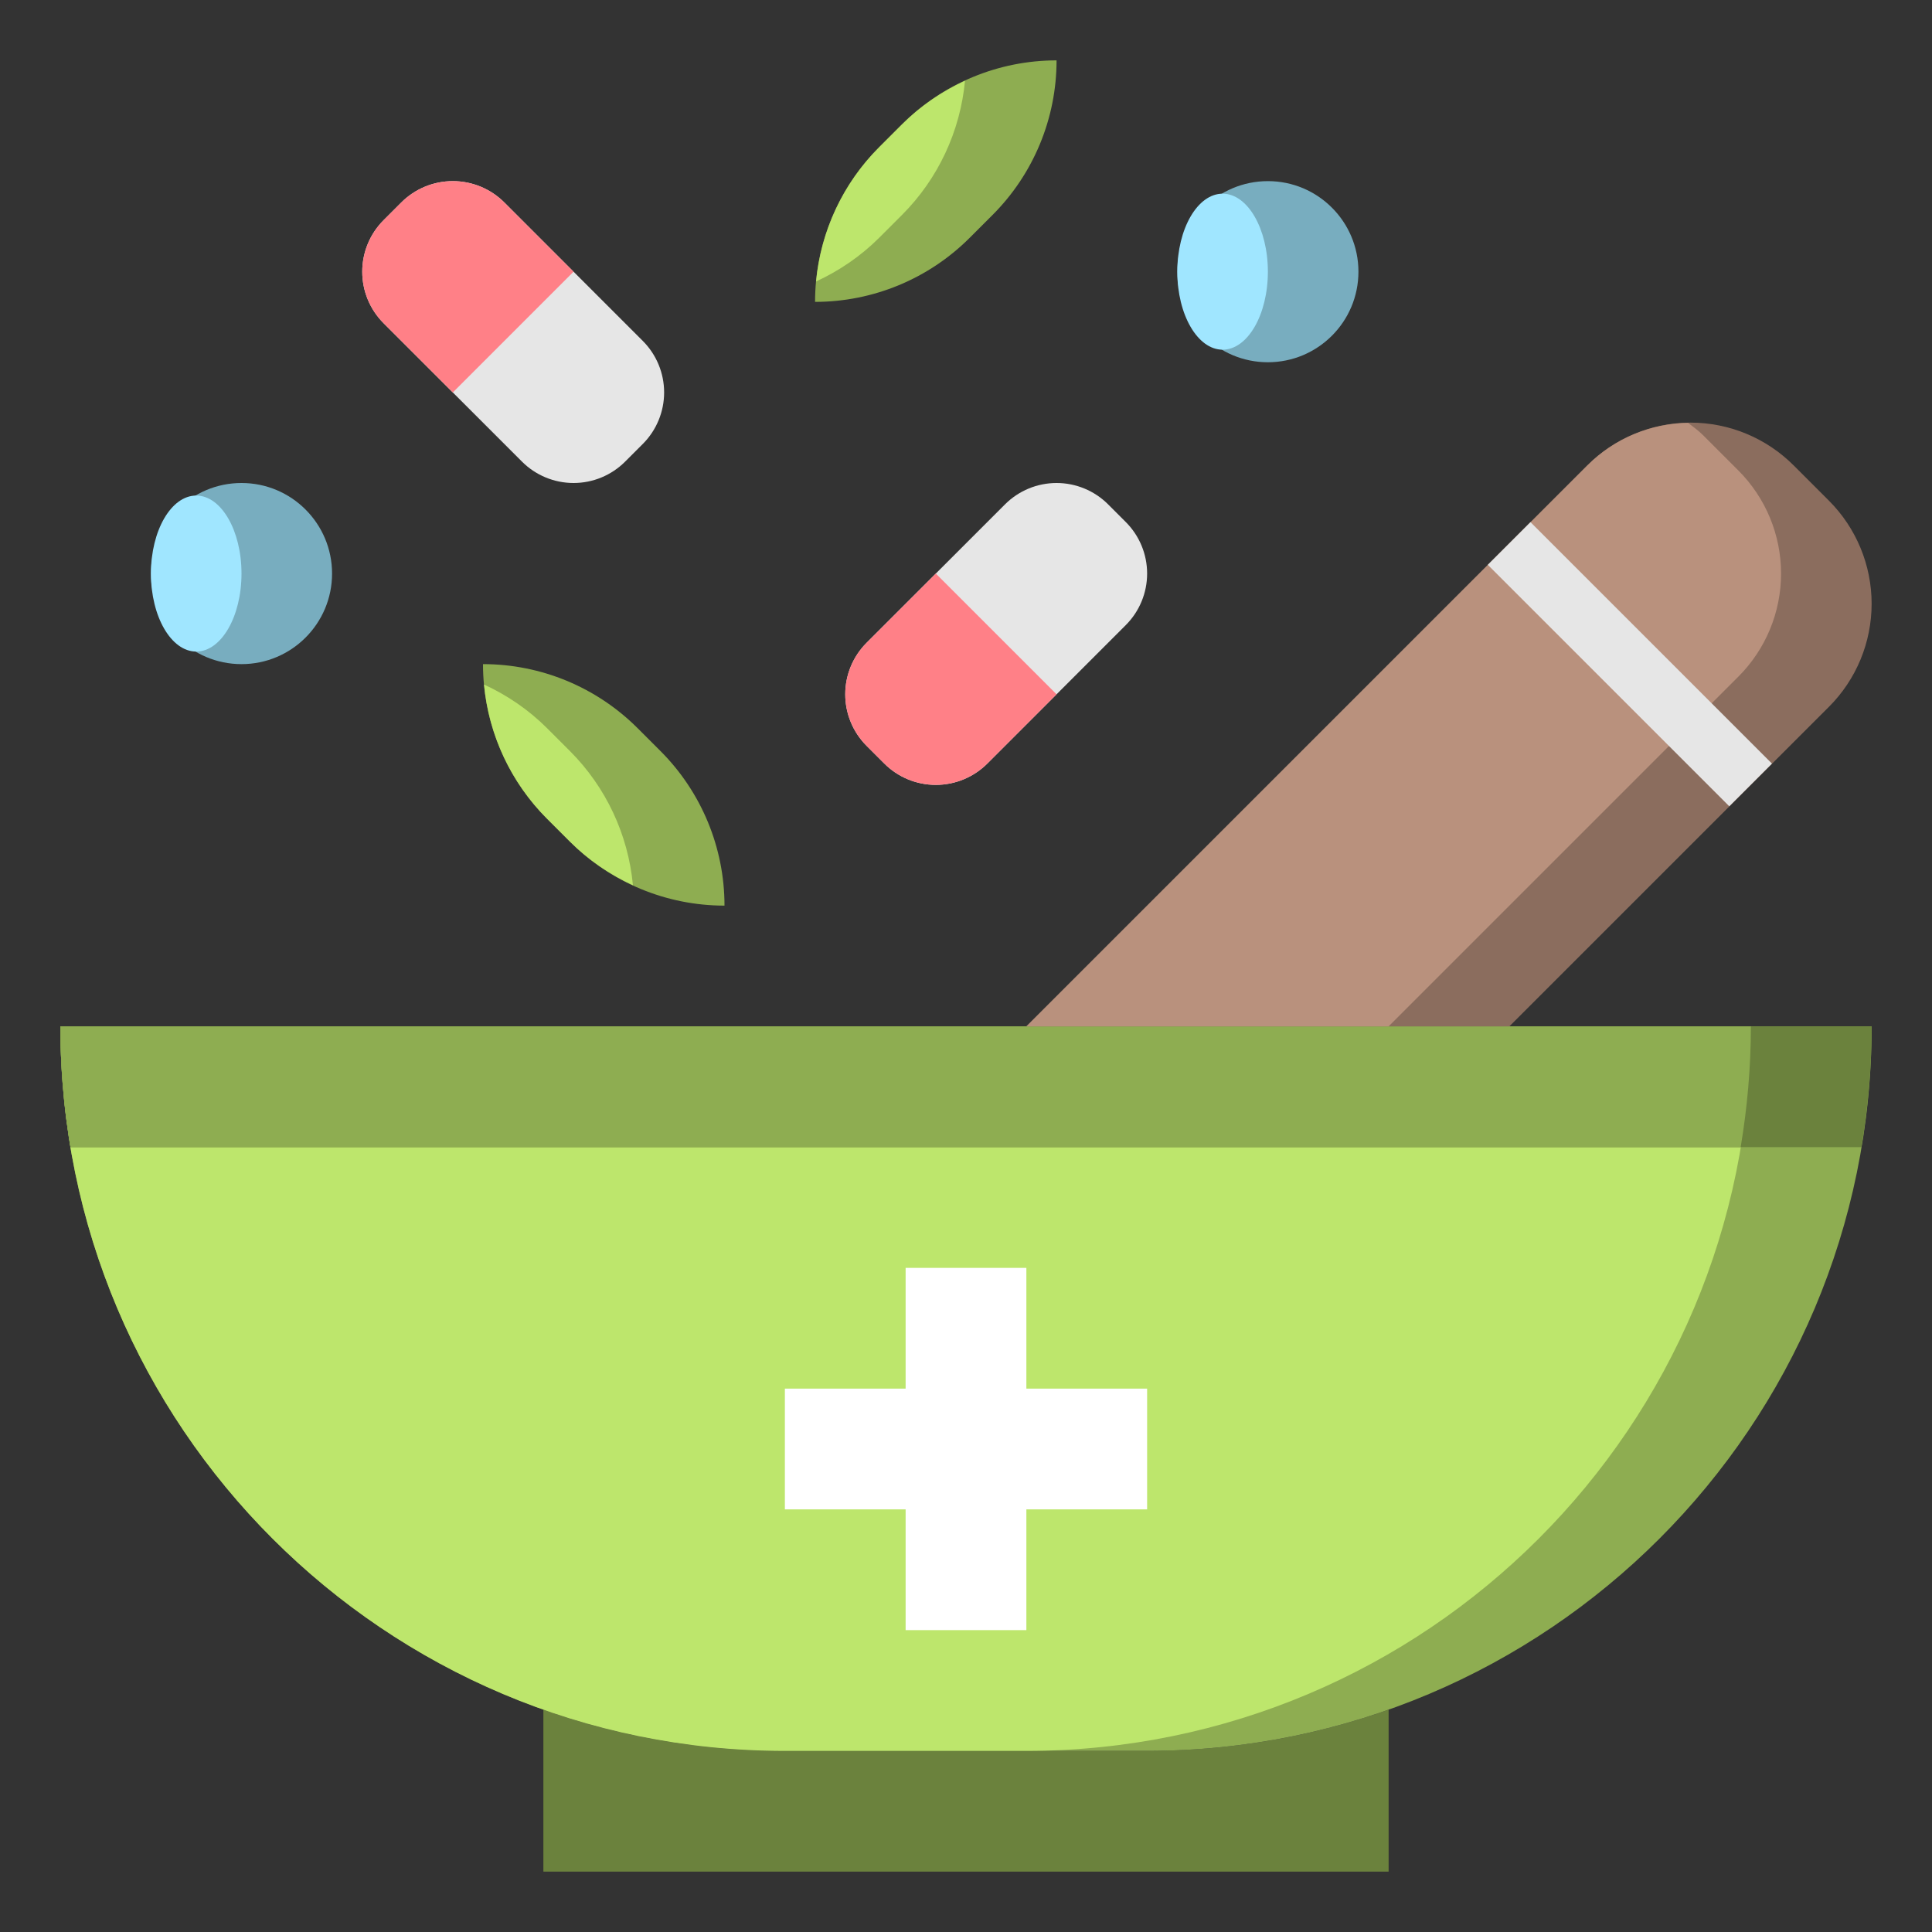 <svg id="Layer_3" enable-background="new 0 0 64 64" height="512" viewBox="0 0 64 64" width="512" xmlns="http://www.w3.org/2000/svg"><rect x="0" y="0" width="64" height="64" fill="#333333" stroke="none"/><path d="m46 56.634v5.366h-28v-5.366c2.502.885 5.195 1.366 8 1.366h12c2.805 0 5.498-.481 8-1.366z" fill="#6b823d"/><path d="m38 58h-12c-13.255 0-24-10.745-24-24h60c0 13.255-10.745 24-24 24z" fill="#8ead51"/><path d="m58 34h-56c0 13.255 10.745 24 24 24h8c13.255 0 24-10.745 24-24z" fill="#bde66c"/><path d="m38 46h-4v-4h-4v4h-4v4h4v4h4v-4h4z" fill="#fff"/><path d="m2.338 38h59.324c.218-1.301.338-2.636.338-4h-60c0 1.364.12 2.699.338 4z" fill="#6b823d"/><path d="m2 34c0 1.364.12 2.699.338 4h55.324c.218-1.301.338-2.636.338-4z" fill="#8ead51"/><path d="m34 34 18.586-18.586c.905-.905 2.133-1.414 3.414-1.414 1.281 0 2.509.509 3.414 1.414l1.172 1.172c.905.905 1.414 2.133 1.414 3.414 0 1.281-.509 2.509-1.414 3.414l-10.586 10.586z" fill="#8b6d5e"/><path d="m52.586 15.414-18.586 18.586h12l11.586-11.586c.905-.905 1.414-2.133 1.414-3.414s-.509-2.509-1.414-3.414l-1.172-1.172c-.152-.152-.326-.277-.495-.406-1.251.021-2.447.52-3.333 1.406z" fill="#b9917d"/><circle cx="42" cy="9" fill="#78adbf" r="3"/><ellipse cx="40.5" cy="9" fill="#a0e6ff" rx="1.5" ry="2.584"/><circle cx="8" cy="19" fill="#78adbf" r="3"/><ellipse cx="6.5" cy="19" fill="#a0e6ff" rx="1.5" ry="2.584"/><path d="m29.121 4.879.757-.757c1.359-1.359 3.201-2.122 5.122-2.122 0 1.921-.763 3.763-2.121 5.121l-.757.757c-1.359 1.359-3.201 2.122-5.122 2.122 0-1.921.763-3.763 2.121-5.121z" fill="#8ead51"/><path d="m29.879 4.121-.757.757c-1.198 1.198-1.931 2.773-2.088 4.446.768-.355 1.478-.837 2.088-1.446l.757-.757c1.198-1.198 1.931-2.773 2.088-4.446-.768.355-1.479.837-2.088 1.446z" fill="#bde66c"/><path d="m21.879 24.879-.757-.757c-1.359-1.359-3.201-2.122-5.122-2.122 0 1.921.763 3.763 2.121 5.121l.757.757c1.359 1.359 3.201 2.122 5.122 2.122 0-1.921-.763-3.763-2.121-5.121z" fill="#8ead51"/><path d="m18.879 24.879-.757-.757c-.61-.61-1.32-1.092-2.088-1.446.157 1.673.89 3.248 2.088 4.446l.757.757c.61.61 1.32 1.092 2.088 1.446-.157-1.673-.89-3.248-2.088-4.446z" fill="#bde66c"/><path d="m28.707 21.293 4.586-4.586c.453-.453 1.067-.707 1.707-.707.64 0 1.254.254 1.707.707l.586.586c.453.453.707 1.067.707 1.707 0 .64-.254 1.254-.707 1.707l-4.586 4.586c-.453.453-1.067.707-1.707.707-.64 0-1.254-.254-1.707-.707l-.586-.586c-.453-.453-.707-1.067-.707-1.707 0-.64.254-1.254.707-1.707z" fill="#e6e6e6"/><path d="m35 23-2.293 2.293c-.453.453-1.067.707-1.707.707-.64 0-1.254-.254-1.707-.707l-.586-.586c-.453-.453-.707-1.067-.707-1.707 0-.64.254-1.254.707-1.707l2.293-2.293z" fill="#ff8087"/><path d="m12.707 10.707 4.586 4.586c.453.453 1.067.707 1.707.707.64 0 1.254-.254 1.707-.707l.586-.586c.453-.453.707-1.067.707-1.707 0-.64-.254-1.254-.707-1.707l-4.586-4.586c-.453-.453-1.067-.707-1.707-.707-.64 0-1.254.254-1.707.707l-.586.586c-.453.453-.707 1.067-.707 1.707 0 .64.254 1.254.707 1.707z" fill="#e6e6e6"/><path d="m19 9-2.293-2.293c-.453-.453-1.067-.707-1.707-.707-.64 0-1.254.254-1.707.707l-.586.586c-.453.453-.707 1.067-.707 1.707 0 .64.254 1.254.707 1.707l2.293 2.293z" fill="#ff8087"/><path d="m53 16.343h2v11.314h-2z" fill="#e6e6e6" transform="matrix(.707 -.707 .707 .707 .26 44.627)"/></svg>